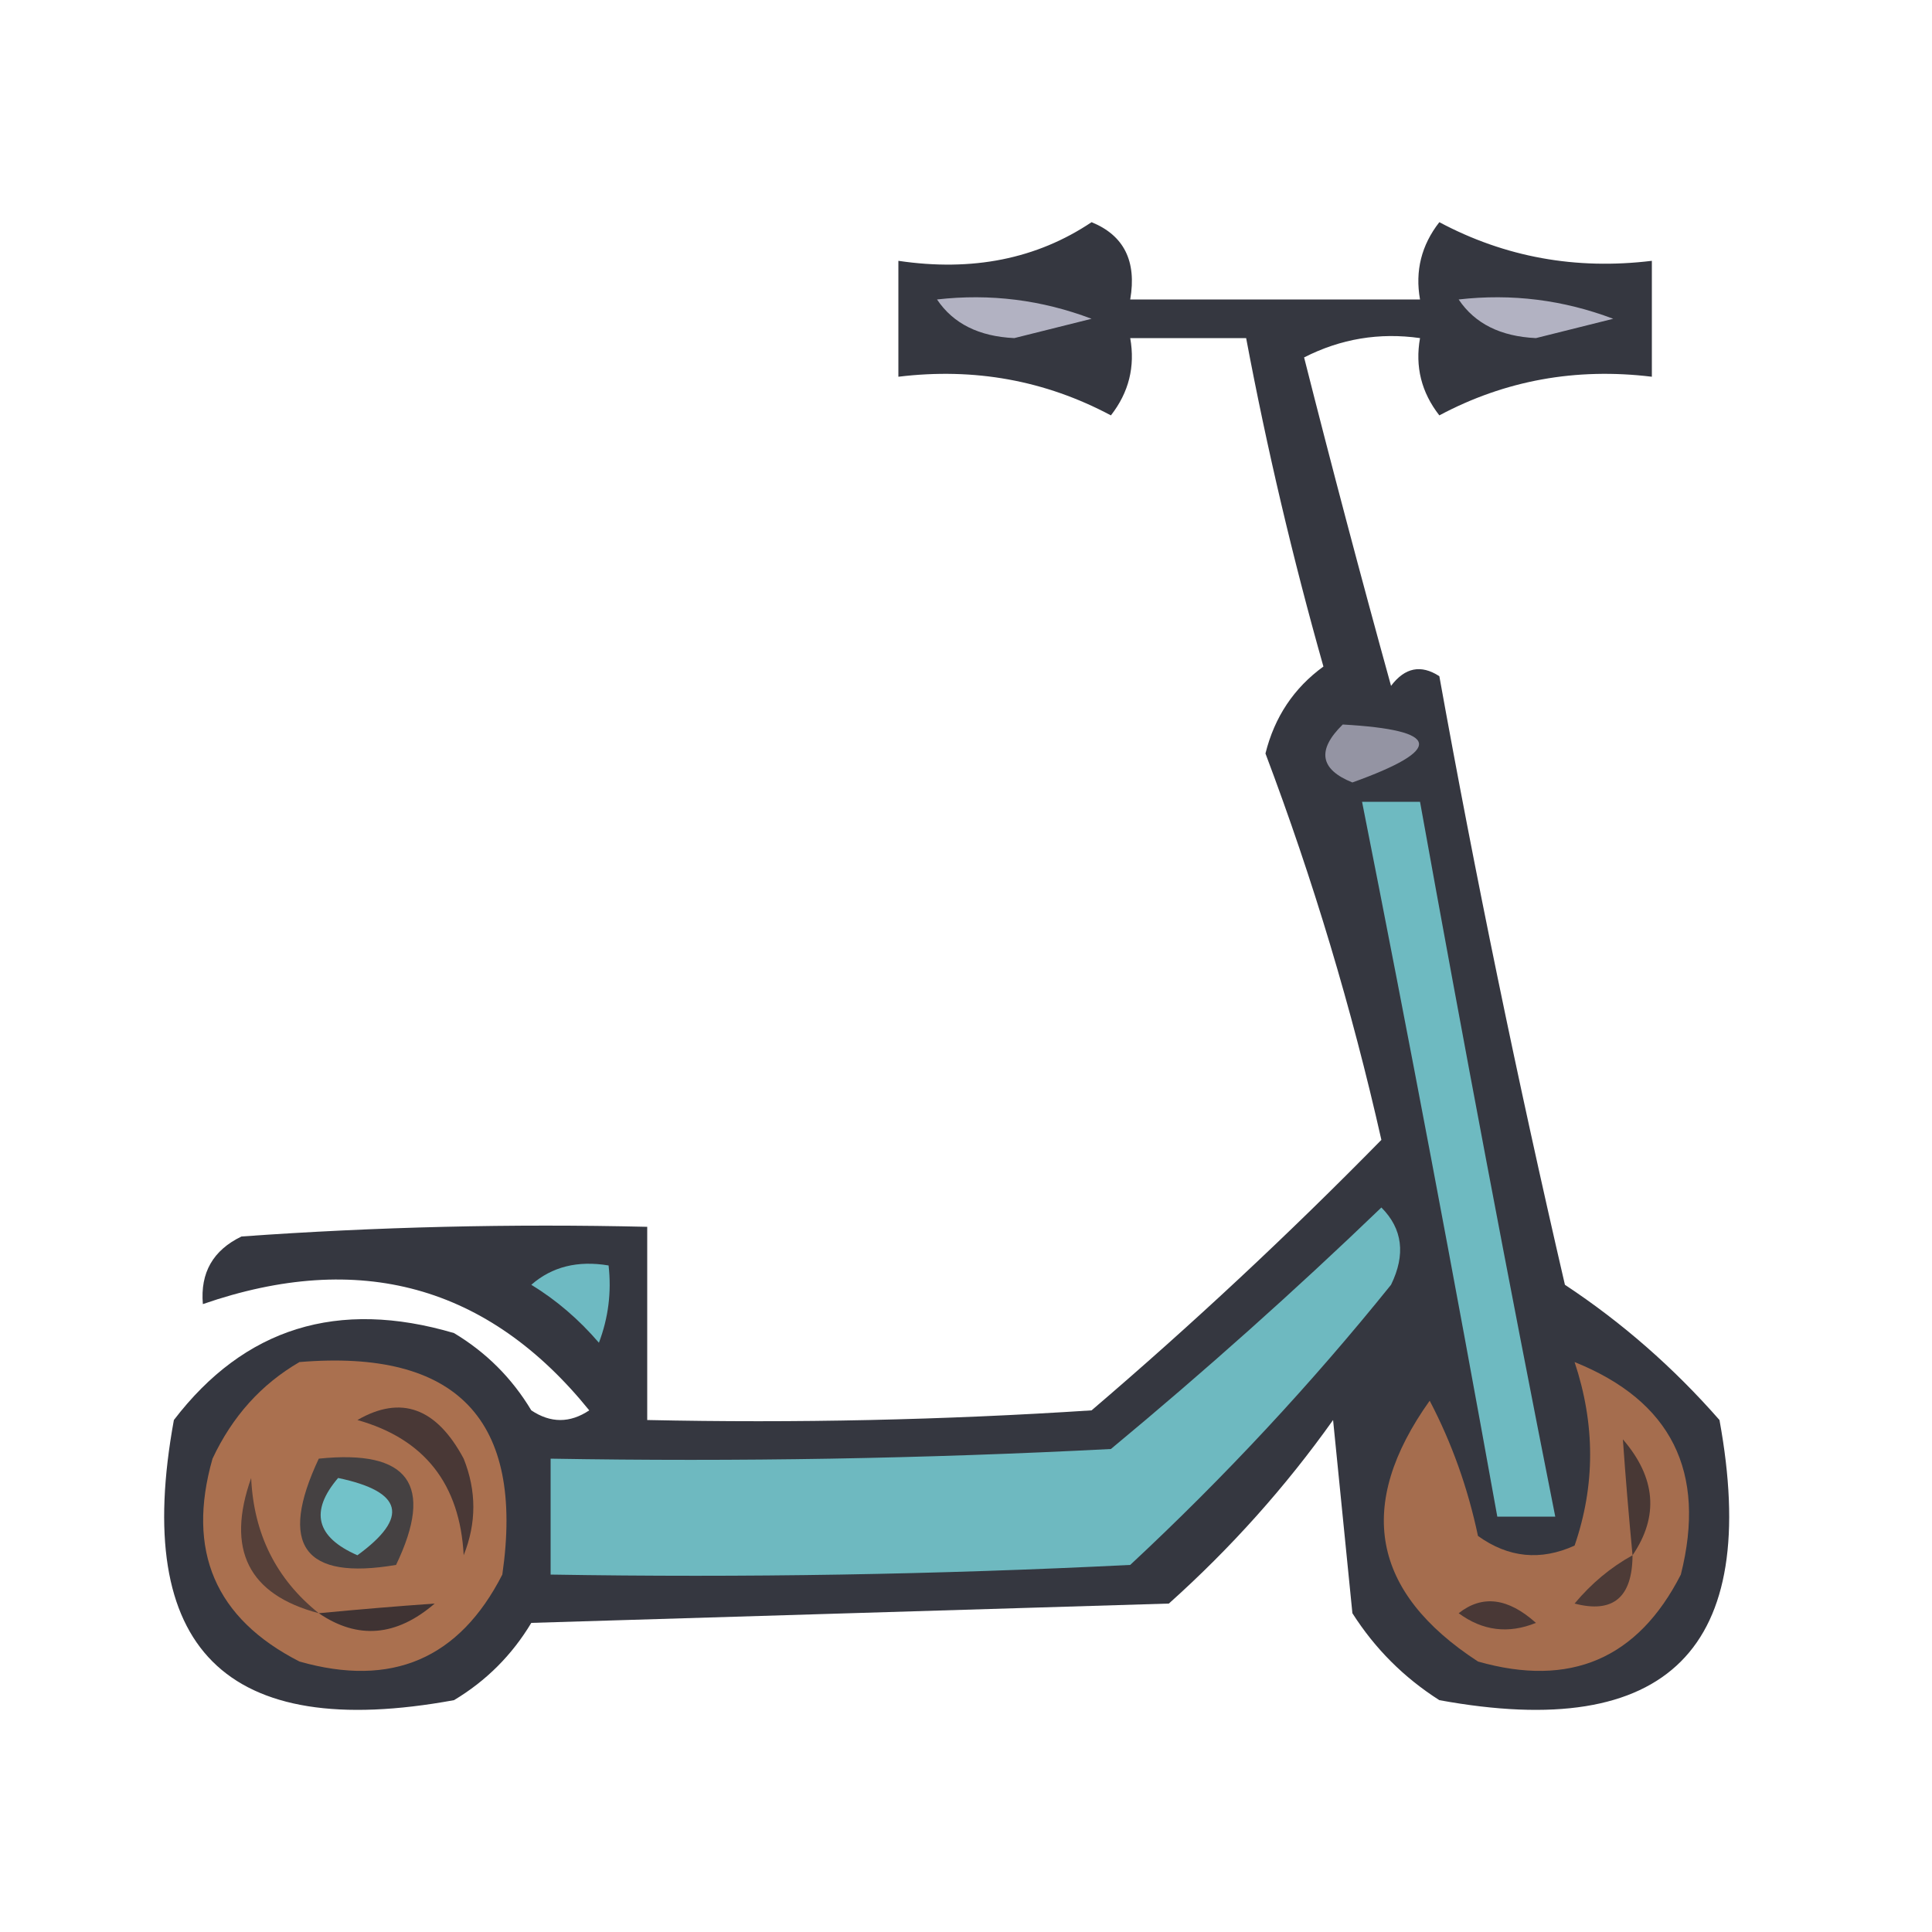 <?xml version="1.0" encoding="UTF-8"?>
<!DOCTYPE svg PUBLIC "-//W3C//DTD SVG 1.1//EN" "http://www.w3.org/Graphics/SVG/1.1/DTD/svg11.dtd">
<svg xmlns="http://www.w3.org/2000/svg" version="1.1" width="100px" height="100px" style="shape-rendering:geometricPrecision; text-rendering:geometricPrecision; image-rendering:optimizeQuality; fill-rule:evenodd; clip-rule:evenodd" xmlns:xlink="http://www.w3.org/1999/xlink">
<g><path style="opacity:0.906" fill="#20232c" d="M 56.5,11.5 C 58.176,12.183 58.843,13.517 58.5,15.5C 63.5,15.5 68.5,15.5 73.5,15.5C 73.238,14.022 73.571,12.689 74.5,11.5C 77.899,13.312 81.566,13.979 85.5,13.5C 85.5,15.5 85.5,17.5 85.5,19.5C 81.566,19.021 77.899,19.688 74.5,21.5C 73.571,20.311 73.238,18.978 73.5,17.5C 71.396,17.201 69.396,17.534 67.5,18.5C 68.936,24.177 70.436,29.843 72,35.5C 72.718,34.549 73.551,34.383 74.5,35C 76.356,45.3 78.522,55.8 81,66.5C 83.956,68.453 86.623,70.786 89,73.5C 91.167,85.333 86.333,90.167 74.5,88C 72.667,86.833 71.167,85.333 70,83.5C 69.667,80.167 69.333,76.833 69,73.5C 66.537,76.965 63.704,80.131 60.5,83C 49.5,83.333 38.5,83.667 27.5,84C 26.5,85.667 25.167,87 23.5,88C 11.667,90.167 6.833,85.333 9,73.5C 12.655,68.725 17.488,67.225 23.5,69C 25.167,70 26.5,71.333 27.5,73C 28.5,73.667 29.5,73.667 30.5,73C 25.267,66.528 18.6,64.695 10.5,67.5C 10.36,65.876 11.027,64.71 12.5,64C 19.492,63.5 26.492,63.334 33.5,63.5C 33.5,66.833 33.5,70.167 33.5,73.5C 41.174,73.666 48.841,73.5 56.5,73C 61.691,68.565 66.691,63.899 71.5,59C 69.967,52.204 67.967,45.537 65.5,39C 65.969,37.113 66.969,35.613 68.5,34.5C 66.911,28.888 65.578,23.222 64.5,17.5C 62.5,17.5 60.5,17.5 58.5,17.5C 58.762,18.978 58.429,20.311 57.5,21.5C 54.101,19.688 50.434,19.021 46.5,19.5C 46.5,17.5 46.5,15.5 46.5,13.5C 50.329,14.069 53.663,13.402 56.5,11.5 Z"/></g>
<g><path style="opacity:1" fill="#b2b2c2" d="M 48.5,15.5 C 51.247,15.187 53.913,15.52 56.5,16.5C 55.167,16.833 53.833,17.167 52.5,17.5C 50.667,17.415 49.334,16.748 48.5,15.5 Z"/></g>
<g><path style="opacity:1" fill="#b2b2c2" d="M 75.5,15.5 C 78.247,15.187 80.913,15.52 83.5,16.5C 82.167,16.833 80.833,17.167 79.5,17.5C 77.667,17.415 76.334,16.748 75.5,15.5 Z"/></g>
<g><path style="opacity:1" fill="#9494a3" d="M 69.5,37.5 C 74.592,37.789 74.759,38.789 70,40.5C 68.317,39.824 68.15,38.824 69.5,37.5 Z"/></g>
<g><path style="opacity:1" fill="#6ebac1" d="M 70.5,41.5 C 71.5,41.5 72.5,41.5 73.5,41.5C 75.728,53.868 78.061,66.201 80.5,78.5C 79.5,78.5 78.5,78.5 77.5,78.5C 75.271,66.125 72.938,53.791 70.5,41.5 Z"/></g>
<g><path style="opacity:1" fill="#6eb9c0" d="M 71.5,62.5 C 72.598,63.601 72.765,64.934 72,66.5C 67.867,71.634 63.367,76.468 58.5,81C 48.506,81.5 38.506,81.666 28.5,81.5C 28.5,79.5 28.5,77.5 28.5,75.5C 38.172,75.666 47.839,75.5 57.5,75C 62.361,70.968 67.028,66.801 71.5,62.5 Z"/></g>
<g><path style="opacity:1" fill="#6ebac2" d="M 27.5,66.5 C 28.568,65.566 29.901,65.232 31.5,65.5C 31.657,66.873 31.49,68.207 31,69.5C 29.961,68.29 28.794,67.29 27.5,66.5 Z"/></g>
<g><path style="opacity:1" fill="#aa704f" d="M 15.5,70.5 C 23.658,69.823 27.158,73.49 26,81.5C 23.774,85.861 20.274,87.361 15.5,86C 11.139,83.774 9.639,80.274 11,75.5C 12.025,73.313 13.525,71.646 15.5,70.5 Z"/></g>
<g><path style="opacity:1" fill="#a56d4e" d="M 81.5,70.5 C 86.507,72.514 88.34,76.18 87,81.5C 84.774,85.861 81.274,87.361 76.5,86C 70.984,82.409 70.151,77.909 74,72.5C 75.142,74.679 75.975,77.012 76.5,79.5C 78.075,80.631 79.741,80.797 81.5,80C 82.573,76.888 82.573,73.721 81.5,70.5 Z"/></g>
<g><path style="opacity:1" fill="#493836" d="M 18.5,73.5 C 20.757,72.197 22.59,72.864 24,75.5C 24.667,77.167 24.667,78.833 24,80.5C 23.805,76.812 21.971,74.478 18.5,73.5 Z"/></g>
<g><path style="opacity:1" fill="#483835" d="M 84.5,80.5 C 84.302,78.425 84.135,76.425 84,74.5C 85.707,76.483 85.874,78.483 84.5,80.5 Z"/></g>
<g><path style="opacity:1" fill="#454142" d="M 16.5,75.5 C 21.159,75.015 22.492,76.848 20.5,81C 15.728,81.81 14.395,79.977 16.5,75.5 Z"/></g>
<g><path style="opacity:1" fill="#72c2c9" d="M 17.5,76.5 C 20.861,77.203 21.194,78.537 18.5,80.5C 16.358,79.563 16.024,78.23 17.5,76.5 Z"/></g>
<g><path style="opacity:1" fill="#564039" d="M 16.5,83.5 C 12.854,82.538 11.687,80.205 13,76.5C 13.133,79.404 14.3,81.738 16.5,83.5 Z"/></g>
<g><path style="opacity:1" fill="#493836" d="M 75.5,83.5 C 76.721,82.535 78.054,82.702 79.5,84C 78.072,84.579 76.738,84.412 75.5,83.5 Z"/></g>
<g><path style="opacity:1" fill="#4d3b37" d="M 84.5,80.5 C 84.489,82.686 83.489,83.519 81.5,83C 82.373,81.955 83.373,81.122 84.5,80.5 Z"/></g>
<g><path style="opacity:1" fill="#3f3333" d="M 16.5,83.5 C 18.575,83.302 20.575,83.135 22.5,83C 20.517,84.707 18.517,84.874 16.5,83.5 Z"/></g>
</svg>
